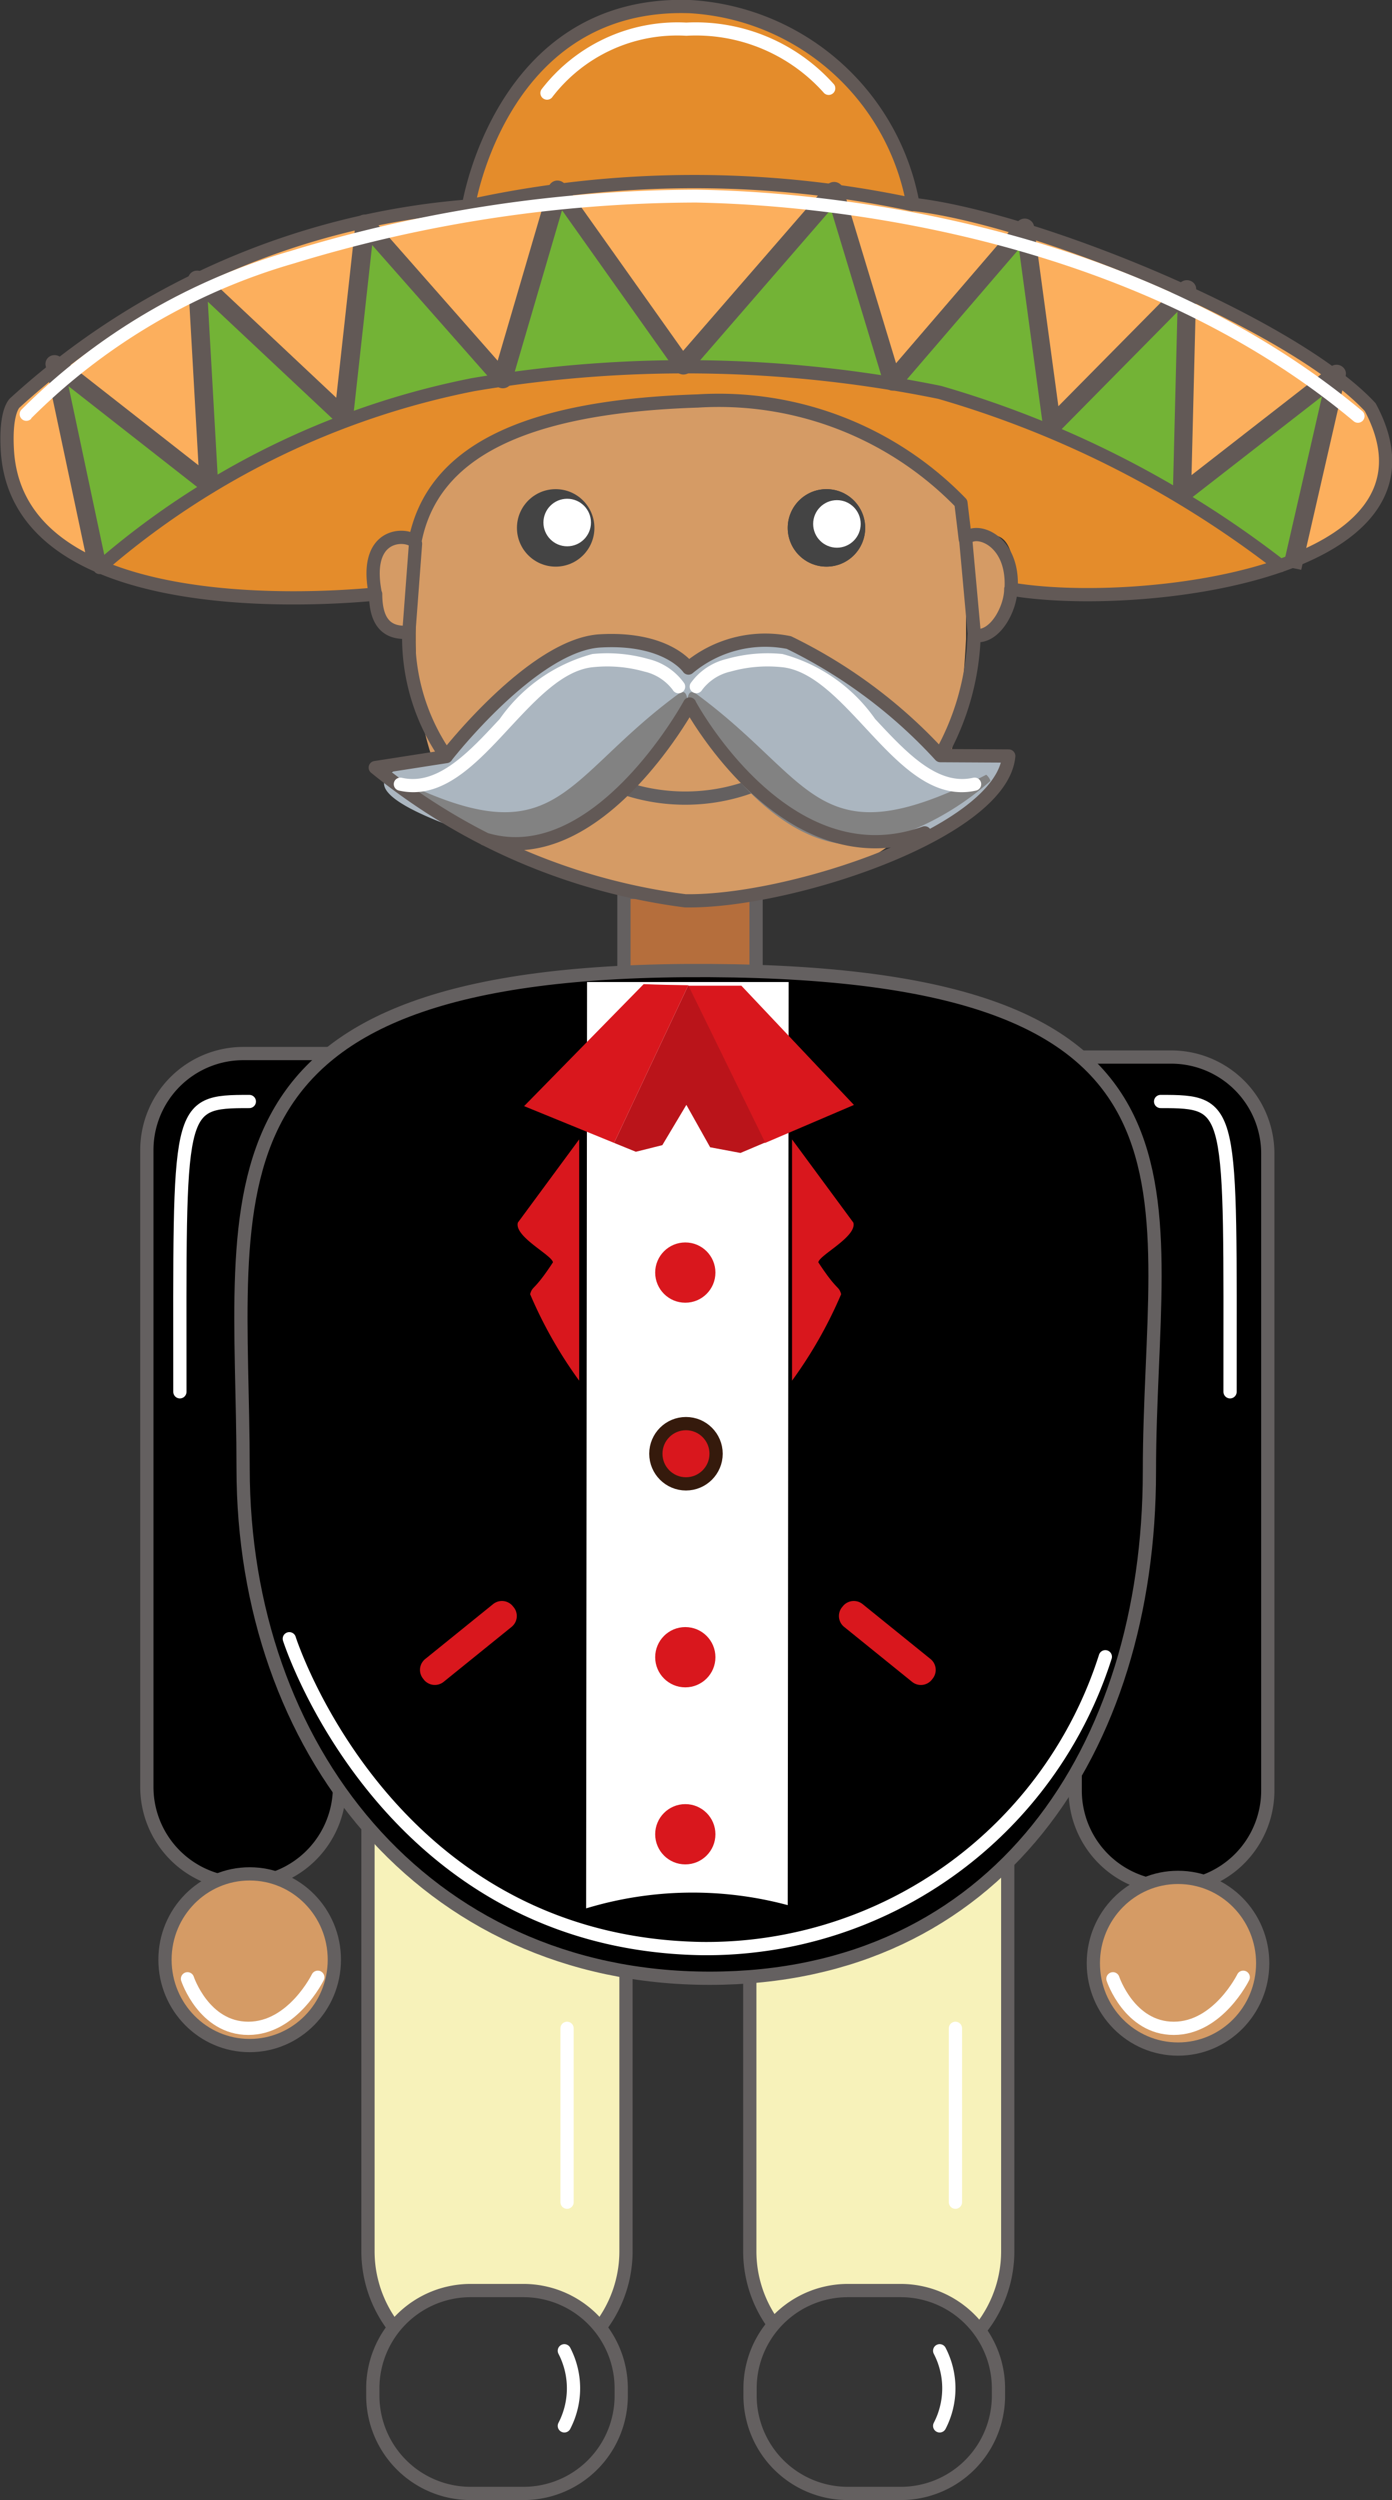 <svg xmlns="http://www.w3.org/2000/svg" width="21.025" height="37.745" viewBox="0 0 21.025 37.745">
  <rect x="0" y="0" width="21.025" height="37.745" fill="#333333" stroke="none"/>
  <g id="Capa_x0020_1" transform="translate(-20.524 -31.432)">
    <g id="_1900221986512" transform="translate(20.583 31.533)">
      <rect id="Rectangle_8995" data-name="Rectangle 8995" width="1.996" height="2.317" transform="translate(9.365 13.371)" fill="#b56e3c" stroke="#646060" stroke-miterlimit="22.926" stroke-width="0.2"/>
      <path id="Path_33222" data-name="Path 33222" d="M3093.97,6954.767v11.1a1.878,1.878,0,0,0,1.876,1.876h.143a1.878,1.878,0,0,0,1.877-1.876v-11.1a1.878,1.878,0,0,0-1.877-1.876h-.143a1.878,1.878,0,0,0-1.877,1.876Z" transform="translate(-3082.704 -6931.977)" fill="#f7f2ba" stroke="#646060" stroke-miterlimit="22.926" stroke-width="0.2"/>
      <path id="Path_33223" data-name="Path 33223" d="M1520.56,6954.767v11.1a1.878,1.878,0,0,0,1.877,1.876h.143a1.878,1.878,0,0,0,1.877-1.876v-11.1a1.878,1.878,0,0,0-1.877-1.876h-.143A1.878,1.878,0,0,0,1520.56,6954.767Z" transform="translate(-1515.061 -6931.977)" fill="#f7f2ba" stroke="#646060" stroke-miterlimit="22.926" stroke-width="0.2"/>
      <path id="Path_33224" data-name="Path 33224" d="M1722.989,947.142a6.086,6.086,0,0,1-3.7-.643c-.837-.449-1.442-1.263-1.442-3.211v-2.221a4.006,4.006,0,0,1,4.007-4.007h.3a4.005,4.005,0,0,1,4.006,4.007v2.221C1726.044,945.54,1725.636,946.671,1722.989,947.142Z" transform="translate(-1711.628 -933.741)" fill="#d59b65"/>
      <g id="Group_18776" data-name="Group 18776" transform="translate(16.181 15.858)">
        <path id="Path_33225" data-name="Path 33225" d="M4436.274,4370.162h0a1.458,1.458,0,0,1-1.454-1.454V4357.63h1.454a1.459,1.459,0,0,1,1.455,1.455v9.623A1.459,1.459,0,0,1,4436.274,4370.162Z" transform="translate(-4434.82 -4357.63)" stroke="#646060" stroke-miterlimit="22.926" stroke-width="0.2" fill-rule="evenodd"/>
        <ellipse id="Ellipse_7682" data-name="Ellipse 7682" cx="1.279" cy="1.296" rx="1.279" ry="1.296" transform="translate(0.274 12.385)" fill="#d59b65" stroke="#646060" stroke-miterlimit="22.926" stroke-width="0.2"/>
      </g>
      <g id="Group_18777" data-name="Group 18777" transform="translate(2.159 15.805)">
        <path id="Path_33226" data-name="Path 33226" d="M610.944,4355.662h0a1.459,1.459,0,0,1-1.454-1.455v-9.623a1.458,1.458,0,0,1,1.454-1.454H612.4v11.077A1.459,1.459,0,0,1,610.944,4355.662Z" transform="translate(-609.49 -4343.13)" stroke="#646060" stroke-miterlimit="22.926" stroke-width="0.2" fill-rule="evenodd"/>
        <ellipse id="Ellipse_7683" data-name="Ellipse 7683" cx="1.279" cy="1.296" rx="1.279" ry="1.296" transform="translate(0.274 12.385)" fill="#d59b65" stroke="#646060" stroke-miterlimit="22.926" stroke-width="0.2"/>
      </g>
      <path id="Path_33227" data-name="Path 33227" d="M3806.53,4272.39s1.6.4,1.537,1-.649,6.909-.649,6.909" transform="translate(-3792.652 -4256.844)" fill="none" stroke="#fff" stroke-linecap="round" stroke-linejoin="round" stroke-miterlimit="22.926" stroke-width="0.2"/>
      <g id="Group_18779" data-name="Group 18779" transform="translate(5.576 7.284)">
        <circle id="Ellipse_7684" data-name="Ellipse 7684" cx="0.585" cy="0.585" r="0.585" transform="translate(6.263)" fill="#444"/>
        <circle id="Ellipse_7685" data-name="Ellipse 7685" cx="0.585" cy="0.585" r="0.585" transform="translate(2.173)" fill="#444"/>
        <circle id="Ellipse_7686" data-name="Ellipse 7686" cx="0.585" cy="0.585" r="0.585" transform="translate(6.263)" fill="#444"/>
        <circle id="Ellipse_7687" data-name="Ellipse 7687" cx="0.259" cy="0.259" r="0.259" transform="translate(6.747 0.266)" fill="#fff" stroke="#fff" stroke-miterlimit="22.926" stroke-width="0.2"/>
        <circle id="Ellipse_7688" data-name="Ellipse 7688" cx="0.259" cy="0.259" r="0.259" transform="translate(2.673 0.245)" fill="#fff" stroke="#fff" stroke-miterlimit="22.926" stroke-width="0.2"/>
        <path id="Path_33228" data-name="Path 33228" d="M2453.88,3196.84a2.893,2.893,0,0,0,2.743,0" transform="translate(-2450.536 -3192.521)" fill="none" stroke="#646060" stroke-linecap="round" stroke-linejoin="round" stroke-miterlimit="22.926" stroke-width="0.2"/>
        <path id="Path_33229" data-name="Path 33229" d="M1589.994,2639.073c-1.016.059-2.325,1.745-2.325,1.745-2.092.326-.186.992.854,1.31,1.607.27,2.822-2.1,2.822-2.1s1.442,2.7,3.55,1.942c.65-.261,1.224-.611,1.27-1.157l-1.033-.007a7.607,7.607,0,0,0-2.286-1.706,1.806,1.806,0,0,0-1.517.385S1591.01,2639.015,1589.994,2639.073Z" transform="translate(-1586.564 -2636.779)" fill="#abb6c0" fill-rule="evenodd"/>
        <g id="Group_18778" data-name="Group 18778" transform="translate(0.17 3.064)">
          <path id="Path_33230" data-name="Path 33230" d="M1592.632,2854.482c-1.808,1.326-1.813,2.531-4.378,1.22a.2.2,0,0,0-.064.093,4.237,4.237,0,0,0,1.789.944c1.437.241,2.562-1.632,2.783-2.029C1592.762,2854.71,1592.808,2854.353,1592.632,2854.482Z" transform="translate(-1588.19 -2854.454)" fill="#828282" fill-rule="evenodd"/>
          <path id="Path_33231" data-name="Path 33231" d="M2837.008,2854.482c1.808,1.326,1.813,2.531,4.378,1.22a.2.2,0,0,1,.064.093,4.241,4.241,0,0,1-1.789.944c-1.437.241-2.562-1.632-2.783-2.029C2836.878,2854.71,2836.831,2854.353,2837.008,2854.482Z" transform="translate(-2832.295 -2854.454)" fill="#828282" fill-rule="evenodd"/>
        </g>
        <path id="Path_33232" data-name="Path 33232" d="M1542.391,2218.006c0-.145-.795-.28-.613.716l.008.04c0,.441.188.6.5.575l.1-1.331Z" transform="translate(-1541.751 -2217.175)" fill="#d59b65" fill-rule="evenodd"/>
        <path id="Path_33233" data-name="Path 33233" d="M3986.33,2208.561l.117,1.284c.315.055.557-.413.554-.7.031-.511-.23-.761-.444-.812-.179,0-.2.028-.2.028v-.01a.148.148,0,0,0-.031.025Z" transform="translate(-3977.369 -2207.635)" fill="#d59b65" fill-rule="evenodd"/>
      </g>
      <path id="Path_33234" data-name="Path 33234" d="M1004.253,4001.136c7.979.047,6.64,3.362,6.64,7.563s-2.3,7.651-6.64,7.651-7.049-3.494-7.049-7.695S996.274,4001.089,1004.253,4001.136Z" transform="translate(-993.591 -3986.584)" stroke="#646060" stroke-miterlimit="22.926" stroke-width="0.2" fill-rule="evenodd"/>
      <path id="Path_33235" data-name="Path 33235" d="M3096.907,10656.982h-.8a1.477,1.477,0,0,1-1.476-1.476v-.111a1.477,1.477,0,0,1,1.476-1.476h.8a1.477,1.477,0,0,1,1.476,1.476v.111A1.475,1.475,0,0,1,3096.907,10656.982Z" transform="translate(-3083.361 -10619.438)" fill="#353535" stroke="#646060" stroke-miterlimit="22.926" stroke-width="0.2"/>
      <path id="Path_33236" data-name="Path 33236" d="M1542.288,10656.982h-.8a1.477,1.477,0,0,1-1.476-1.476v-.111a1.477,1.477,0,0,1,1.476-1.476h.8a1.477,1.477,0,0,1,1.476,1.476v.111A1.475,1.475,0,0,1,1542.288,10656.982Z" transform="translate(-1534.44 -10619.438)" fill="#353535" stroke="#646060" stroke-miterlimit="22.926" stroke-width="0.2"/>
      <line id="Line_1193" data-name="Line 1193" y2="2.625" transform="translate(14.372 30.522)" fill="none" stroke="#fff" stroke-linecap="round" stroke-linejoin="round" stroke-miterlimit="22.926" stroke-width="0.2"/>
      <line id="Line_1194" data-name="Line 1194" y2="2.625" transform="translate(8.506 30.522)" fill="none" stroke="#fff" stroke-linecap="round" stroke-linejoin="round" stroke-miterlimit="22.926" stroke-width="0.2"/>
      <path id="Path_33237" data-name="Path 33237" d="M3876.3,10902.16a1.23,1.23,0,0,1,0,1.134" transform="translate(-3862.166 -10866.77)" fill="none" stroke="#fff" stroke-linecap="round" stroke-linejoin="round" stroke-miterlimit="22.926" stroke-width="0.2"/>
      <path id="Path_33238" data-name="Path 33238" d="M2329.74,10902.16a1.231,1.231,0,0,1,0,1.134" transform="translate(-2321.275 -10866.77)" fill="none" stroke="#fff" stroke-linecap="round" stroke-linejoin="round" stroke-miterlimit="22.926" stroke-width="0.2"/>
      <g id="Group_18780" data-name="Group 18780" transform="translate(6.288 14.725)">
        <path id="Path_33239" data-name="Path 33239" d="M2422.719,4048.61h-3.045l-.014,13.986a5.547,5.547,0,0,1,3.045-.049Z" transform="translate(-2417.154 -4048.61)" fill="#fff"/>
        <circle id="Ellipse_7689" data-name="Ellipse 7689" cx="0.455" cy="0.455" r="0.455" transform="translate(3.549 3.932)" fill="#d9171d"/>
        <circle id="Ellipse_7690" data-name="Ellipse 7690" cx="0.455" cy="0.455" r="0.455" transform="translate(3.559 6.667)" fill="#d9171d" stroke="#351a0c" stroke-miterlimit="22.926" stroke-width="0.2"/>
        <circle id="Ellipse_7691" data-name="Ellipse 7691" cx="0.455" cy="0.455" r="0.455" transform="translate(3.549 9.739)" fill="#d9171d"/>
        <circle id="Ellipse_7692" data-name="Ellipse 7692" cx="0.455" cy="0.455" r="0.455" transform="translate(3.549 12.412)" fill="#d9171d"/>
        <path id="Path_33240" data-name="Path 33240" d="M1737.247,6600.3l-1.023.827a.212.212,0,0,1-.3-.032l-.01-.013a.211.211,0,0,1,.032-.3l1.023-.827a.212.212,0,0,1,.3.032l.01.012A.211.211,0,0,1,1737.247,6600.3Z" transform="translate(-1735.869 -6590.562)" fill="#d9171d"/>
        <path id="Path_33241" data-name="Path 33241" d="M2137.953,4696.73l-.926,1.256c-.059.212.513.489.53.6-.29.443-.306.347-.345.481a6.623,6.623,0,0,0,.741,1.306Z" transform="translate(-2135.552 -4694.354)" fill="#d9171d"/>
        <path id="Path_33242" data-name="Path 33242" d="M3267.89,4696.73l.926,1.256c.059.212-.513.489-.529.6.29.443.306.347.345.481a6.616,6.616,0,0,1-.742,1.306Z" transform="translate(-3262.274 -4694.354)" fill="#d9171d"/>
        <path id="Path_33243" data-name="Path 33243" d="M3461.651,6600.3l1.023.827a.211.211,0,0,0,.3-.032l.01-.013a.211.211,0,0,0-.032-.3l-1.023-.827a.212.212,0,0,0-.3.032l-.01.012A.211.211,0,0,0,3461.651,6600.3Z" transform="translate(-3455.246 -6590.562)" fill="#d9171d"/>
      </g>
      <g id="Group_18785" data-name="Group 18785" transform="translate(0 0)">
        <g id="Group_18782" data-name="Group 18782" transform="translate(0 0.002)">
          <path id="Path_33244" data-name="Path 33244" d="M34.351,753.312a16.1,16.1,0,0,0-6.756.025c-4.708.586-6.884,2.95-6.884,2.95s-.158.1-.123.716a2.736,2.736,0,0,0,1.407,1.768,12.315,12.315,0,0,1,5.673-2.753,19.557,19.557,0,0,1,7.089.116,16,16,0,0,1,5.27,2.674,2.612,2.612,0,0,0,.413-.235c1.492-1.049.86-2.214.86-2.214a10.491,10.491,0,0,0-2.974-1.815,13.958,13.958,0,0,0-3.975-1.232Z" transform="translate(-20.583 -750.338)" fill="#fcaf5d" fill-rule="evenodd"/>
          <path id="Path_33245" data-name="Path 33245" d="M418.473,1509.857a19.556,19.556,0,0,0-7.089-.116,12.313,12.313,0,0,0-5.673,2.753,3.1,3.1,0,0,0,.559.255,12.661,12.661,0,0,0,3.632.142s-.15-.731.232-.819c.27-.062.347,0,.369.037.258-1.349,1.649-2.035,4.3-2.118a5.149,5.149,0,0,1,4,1.531l.066.545s.026-.042.382-.025.309.77.309.77a8.8,8.8,0,0,0,4.185-.281A16,16,0,0,0,418.473,1509.857Z" transform="translate(-404.298 -1504.061)" fill="#e48c2b" fill-rule="evenodd"/>
          <path id="Path_33246" data-name="Path 33246" d="M1933.52,35.164a16.1,16.1,0,0,1,6.756-.025,3.64,3.64,0,0,0-3.387-2.972c-2.878-.1-3.369,3-3.369,3Z" transform="translate(-1926.508 -32.165)" fill="#e48c2b" fill-rule="evenodd"/>
          <g id="Group_18781" data-name="Group 18781" transform="translate(0.767 2.758)">
            <path id="Path_33247" data-name="Path 33247" d="M229.78,1502.48l.645,3.042a13.053,13.053,0,0,1,1.685-1.218l-2.329-1.824Z" transform="translate(-229.78 -1499.848)" fill="#73b336" fill-rule="evenodd"/>
            <path id="Path_33248" data-name="Path 33248" d="M817.43,1155.56l.175,3.1a12.51,12.51,0,0,1,2.035-1.021Z" transform="translate(-815.276 -1154.2)" fill="#73b336" fill-rule="evenodd"/>
            <path id="Path_33249" data-name="Path 33249" d="M1420.782,925.06l-.322,2.92a8.577,8.577,0,0,1,1.954-.514l.438-.056Z" transform="translate(-1416.095 -924.545)" fill="#73b336" fill-rule="evenodd"/>
            <path id="Path_33250" data-name="Path 33250" d="M2073.72,784.52l-.84,2.866a25.773,25.773,0,0,1,2.727-.206Z" transform="translate(-2066.124 -784.52)" fill="#73b336" fill-rule="evenodd"/>
            <path id="Path_33251" data-name="Path 33251" d="M2816.84,793.008a17.363,17.363,0,0,1,3.163.244l-.874-2.882Z" transform="translate(-2807.356 -790.349)" fill="#73b336" fill-rule="evenodd"/>
            <path id="Path_33252" data-name="Path 33252" d="M3681.752,941.21l-2,2.329c.247.04.5.085.761.135a8.066,8.066,0,0,1,1.646.53Z" transform="translate(-3667.104 -940.636)" fill="#73b336" fill-rule="evenodd"/>
            <path id="Path_33253" data-name="Path 33253" d="M4338.369,1194.46l-2.039,2.065a16.3,16.3,0,0,1,1.962,1.027Z" transform="translate(-4321.277 -1192.957)" fill="#73b336" fill-rule="evenodd"/>
            <path id="Path_33254" data-name="Path 33254" d="M4873.885,1542.22l-2.334,1.817c.977.592,1.662,1.117,1.662,1.117Z" transform="translate(-4854.535 -1539.442)" fill="#73b336" fill-rule="evenodd"/>
          </g>
          <path id="Path_33255" data-name="Path 33255" d="M192.513,754.321l-.645-3.042a.132.132,0,0,1,.109-.155.144.144,0,0,1,.115.028l2.085,1.633-.158-2.8a.135.135,0,0,1,.132-.139.143.143,0,0,1,.107.04l2,1.879.292-2.646a.137.137,0,0,1,.153-.118.141.141,0,0,1,.093.047l1.9,2.158.769-2.623a.14.14,0,0,1,.171-.092.137.137,0,0,1,.08.056l1.781,2.51,2.171-2.5a.144.144,0,0,1,.2-.018.131.131,0,0,1,.045.066h0l.8,2.639,1.834-2.133a.144.144,0,0,1,.2-.019.13.13,0,0,1,.051.091l.367,2.71,1.838-1.86a.145.145,0,0,1,.2-.006.129.129,0,0,1,.043.106l-.07,2.8,2.1-1.634a.144.144,0,0,1,.2.018.127.127,0,0,1,.029.112h0l-.672,2.934-.273-.056.587-2.563-2.025,1.575a.142.142,0,0,1-.092.03.135.135,0,0,1-.136-.135l.069-2.746-1.79,1.813a.143.143,0,0,1-.084.04.138.138,0,0,1-.155-.114l-.364-2.688-1.792,2.084a.143.143,0,0,1-.248-.041l-.8-2.64-2.118,2.441a.139.139,0,0,1-.033.029.144.144,0,0,1-.193-.036l-1.718-2.422-.757,2.584a.131.131,0,0,1-.046.072.145.145,0,0,1-.2-.017L196.8,749.46l-.288,2.609a.128.128,0,0,1-.04.08.144.144,0,0,1-.2,0l-1.954-1.834.156,2.755a.128.128,0,0,1-.032.091.144.144,0,0,1-.2.018l-2.028-1.588.568,2.678-.273.052Z" transform="translate(-191.238 -745.863)" fill="#625956"/>
        </g>
        <g id="Group_18783" data-name="Group 18783" transform="translate(7.857 14.757)">
          <path id="Path_33256" data-name="Path 33256" d="M2843.012,4063.926l-1.7-1.8c-.256,0-.53,0-.805,0l1.16,2.375Z" transform="translate(-2838.03 -4062.102)" fill="#d9171d" fill-rule="evenodd"/>
          <path id="Path_33257" data-name="Path 33257" d="M2535.741,4062.12l-1.121,2.38.329.134.4-.1.363-.608.359.64.458.086.373-.158Z" transform="translate(-2533.261 -4062.103)" fill="#ba141a" fill-rule="evenodd"/>
          <path id="Path_33258" data-name="Path 33258" d="M2165.676,4057.3l-1.806,1.842,1.359.555,1.121-2.38C2166.123,4057.314,2165.9,4057.309,2165.676,4057.3Z" transform="translate(-2163.87 -4057.3)" fill="#d9171d" fill-rule="evenodd"/>
        </g>
        <path id="Path_33259" data-name="Path 33259" d="M39.124,34.546a15.835,15.835,0,0,1,6.714-.025m.182,9.485c-2.108.757-3.55-1.942-3.55-1.942M39.375,44.1c1.707.523,3.095-2.039,3.095-2.039m-3.677.792s1.309-1.687,2.325-1.745,1.334.41,1.334.41a1.806,1.806,0,0,1,1.517-.385,7.607,7.607,0,0,1,2.286,1.706m.378-3.266-.066-.548a5.094,5.094,0,0,0-3.976-1.539c-2.633.084-4.016.773-4.272,2.128M33.558,40A12.194,12.194,0,0,1,39.2,37.239a19.231,19.231,0,0,1,7.046.117,15.367,15.367,0,0,1,5.146,2.617m-4.067.352c.047-.765-.562-.946-.686-.748l.132,1.451M37.723,40.4c-.21-1.039.61-.9.606-.756l-.1,1.331m.9-6.432s.488-3.111,3.348-3.011a3.638,3.638,0,0,1,3.366,2.986c1.814.2,5.723,1.788,6.906,3.061C54.1,40.1,49.2,40.651,47.32,40.325c0,.29-.239.757-.554.7a3.911,3.911,0,0,1-.51,1.815l1.033.006c-.1,1.15-3.307,2.213-4.887,2.186a9.3,9.3,0,0,1-4.681-2.011l1.073-.167a3.136,3.136,0,0,1-.567-1.878c-.315.027-.5-.133-.5-.575-1.68.157-5.432.15-5.563-2.175-.035-.619.122-.719.122-.719a11.5,11.5,0,0,1,6.842-2.964Z" transform="translate(-32.112 -31.533)" fill="none" stroke="#625956" stroke-linecap="round" stroke-linejoin="round" stroke-miterlimit="22.926" stroke-width="0.2" fill-rule="evenodd"/>
        <g id="Group_18784" data-name="Group 18784" transform="translate(0.237 0.24)">
          <path id="Path_33260" data-name="Path 33260" d="M2231.03,98.227a.1.1,0,0,1-.14.031.1.1,0,0,1-.031-.137,2.591,2.591,0,0,1,2.189-1.011,2.8,2.8,0,0,1,2.231.933.1.1,0,0,1-.02.139.1.1,0,0,1-.141-.02,2.59,2.59,0,0,0-2.07-.853A2.377,2.377,0,0,0,2231.03,98.227Z" transform="translate(-2222.978 -97.11)" fill="#fff"/>
          <path id="Path_33261" data-name="Path 33261" d="M1627.208,2696.827a.1.1,0,0,1-.076-.119.1.1,0,0,1,.121-.074c.539.121,1.007-.382,1.477-.888a2.5,2.5,0,0,1,1.4-.981,2.267,2.267,0,0,1,.843.075.933.933,0,0,1,.545.368.1.1,0,0,1-.036.136.1.1,0,0,1-.138-.036.742.742,0,0,0-.431-.278,2.065,2.065,0,0,0-.765-.067c-.454.039-.862.479-1.269.916C1628.371,2696.428,1627.862,2696.974,1627.208,2696.827Z" transform="translate(-1621.478 -2685.232)" fill="#fff"/>
          <path id="Path_33262" data-name="Path 33262" d="M2850.23,2696.634a.1.1,0,0,1,.122.074.1.1,0,0,1-.076.119c-.654.147-1.162-.4-1.672-.948-.407-.437-.815-.877-1.27-.916a2.06,2.06,0,0,0-.765.067.742.742,0,0,0-.431.278.1.1,0,0,1-.138.035.1.1,0,0,1-.036-.135.931.931,0,0,1,.545-.368,2.272,2.272,0,0,1,.843-.075,2.5,2.5,0,0,1,1.4.981C2849.223,2696.251,2849.692,2696.755,2850.23,2696.634Z" transform="translate(-2835.83 -2685.232)" fill="#fff"/>
          <path id="Path_33263" data-name="Path 33263" d="M85.438,788.463a.1.1,0,0,1-.143.007.1.1,0,0,1-.008-.14,9.428,9.428,0,0,1,4.055-2.394,21.127,21.127,0,0,1,6.12-.929h.028c.78.014,6.188.114,10.051,3.343a.1.1,0,0,1,.011.14.1.1,0,0,1-.143.011c-3.807-3.183-9.152-3.281-9.922-3.3h-.029a20.894,20.894,0,0,0-6.053.919,9.226,9.226,0,0,0-3.968,2.338Z" transform="translate(-85.261 -782.484)" fill="#fff"/>
        </g>
      </g>
      <path id="Path_33264" data-name="Path 33264" d="M4786.39,4640.49c1.114,0,1.049.048,1.049,4.383" transform="translate(-4768.919 -4623.961)" fill="none" stroke="#fff" stroke-linecap="round" stroke-miterlimit="22.926" stroke-width="0.2" fill-rule="evenodd"/>
      <path id="Path_33265" data-name="Path 33265" d="M747,4640.49c-1.114,0-1.049.048-1.049,4.383" transform="translate(-743.293 -4623.961)" fill="none" stroke="#fff" stroke-linecap="round" stroke-miterlimit="22.926" stroke-width="0.2" fill-rule="evenodd"/>
      <path id="Path_33266" data-name="Path 33266" d="M777.19,8147.564s.247.748.919.748,1.049-.771,1.049-.771" transform="translate(-774.417 -8117.79)" fill="none" stroke="#fff" stroke-linecap="round" stroke-miterlimit="22.926" stroke-width="0.2" fill-rule="evenodd"/>
      <path id="Path_33267" data-name="Path 33267" d="M4590.23,8147.564s.248.748.919.748,1.049-.771,1.049-.771" transform="translate(-4573.479 -8117.79)" fill="none" stroke="#fff" stroke-linecap="round" stroke-miterlimit="22.926" stroke-width="0.2" fill-rule="evenodd"/>
      <path id="Path_33268" data-name="Path 33268" d="M1196.67,6753.459s1.461,4.6,6.233,4.678a6.326,6.326,0,0,0,6.092-4.406" transform="translate(-1192.359 -6728.819)" fill="none" stroke="#fff" stroke-linecap="round" stroke-miterlimit="22.926" stroke-width="0.2" fill-rule="evenodd"/>
    </g>
  </g>
</svg>
